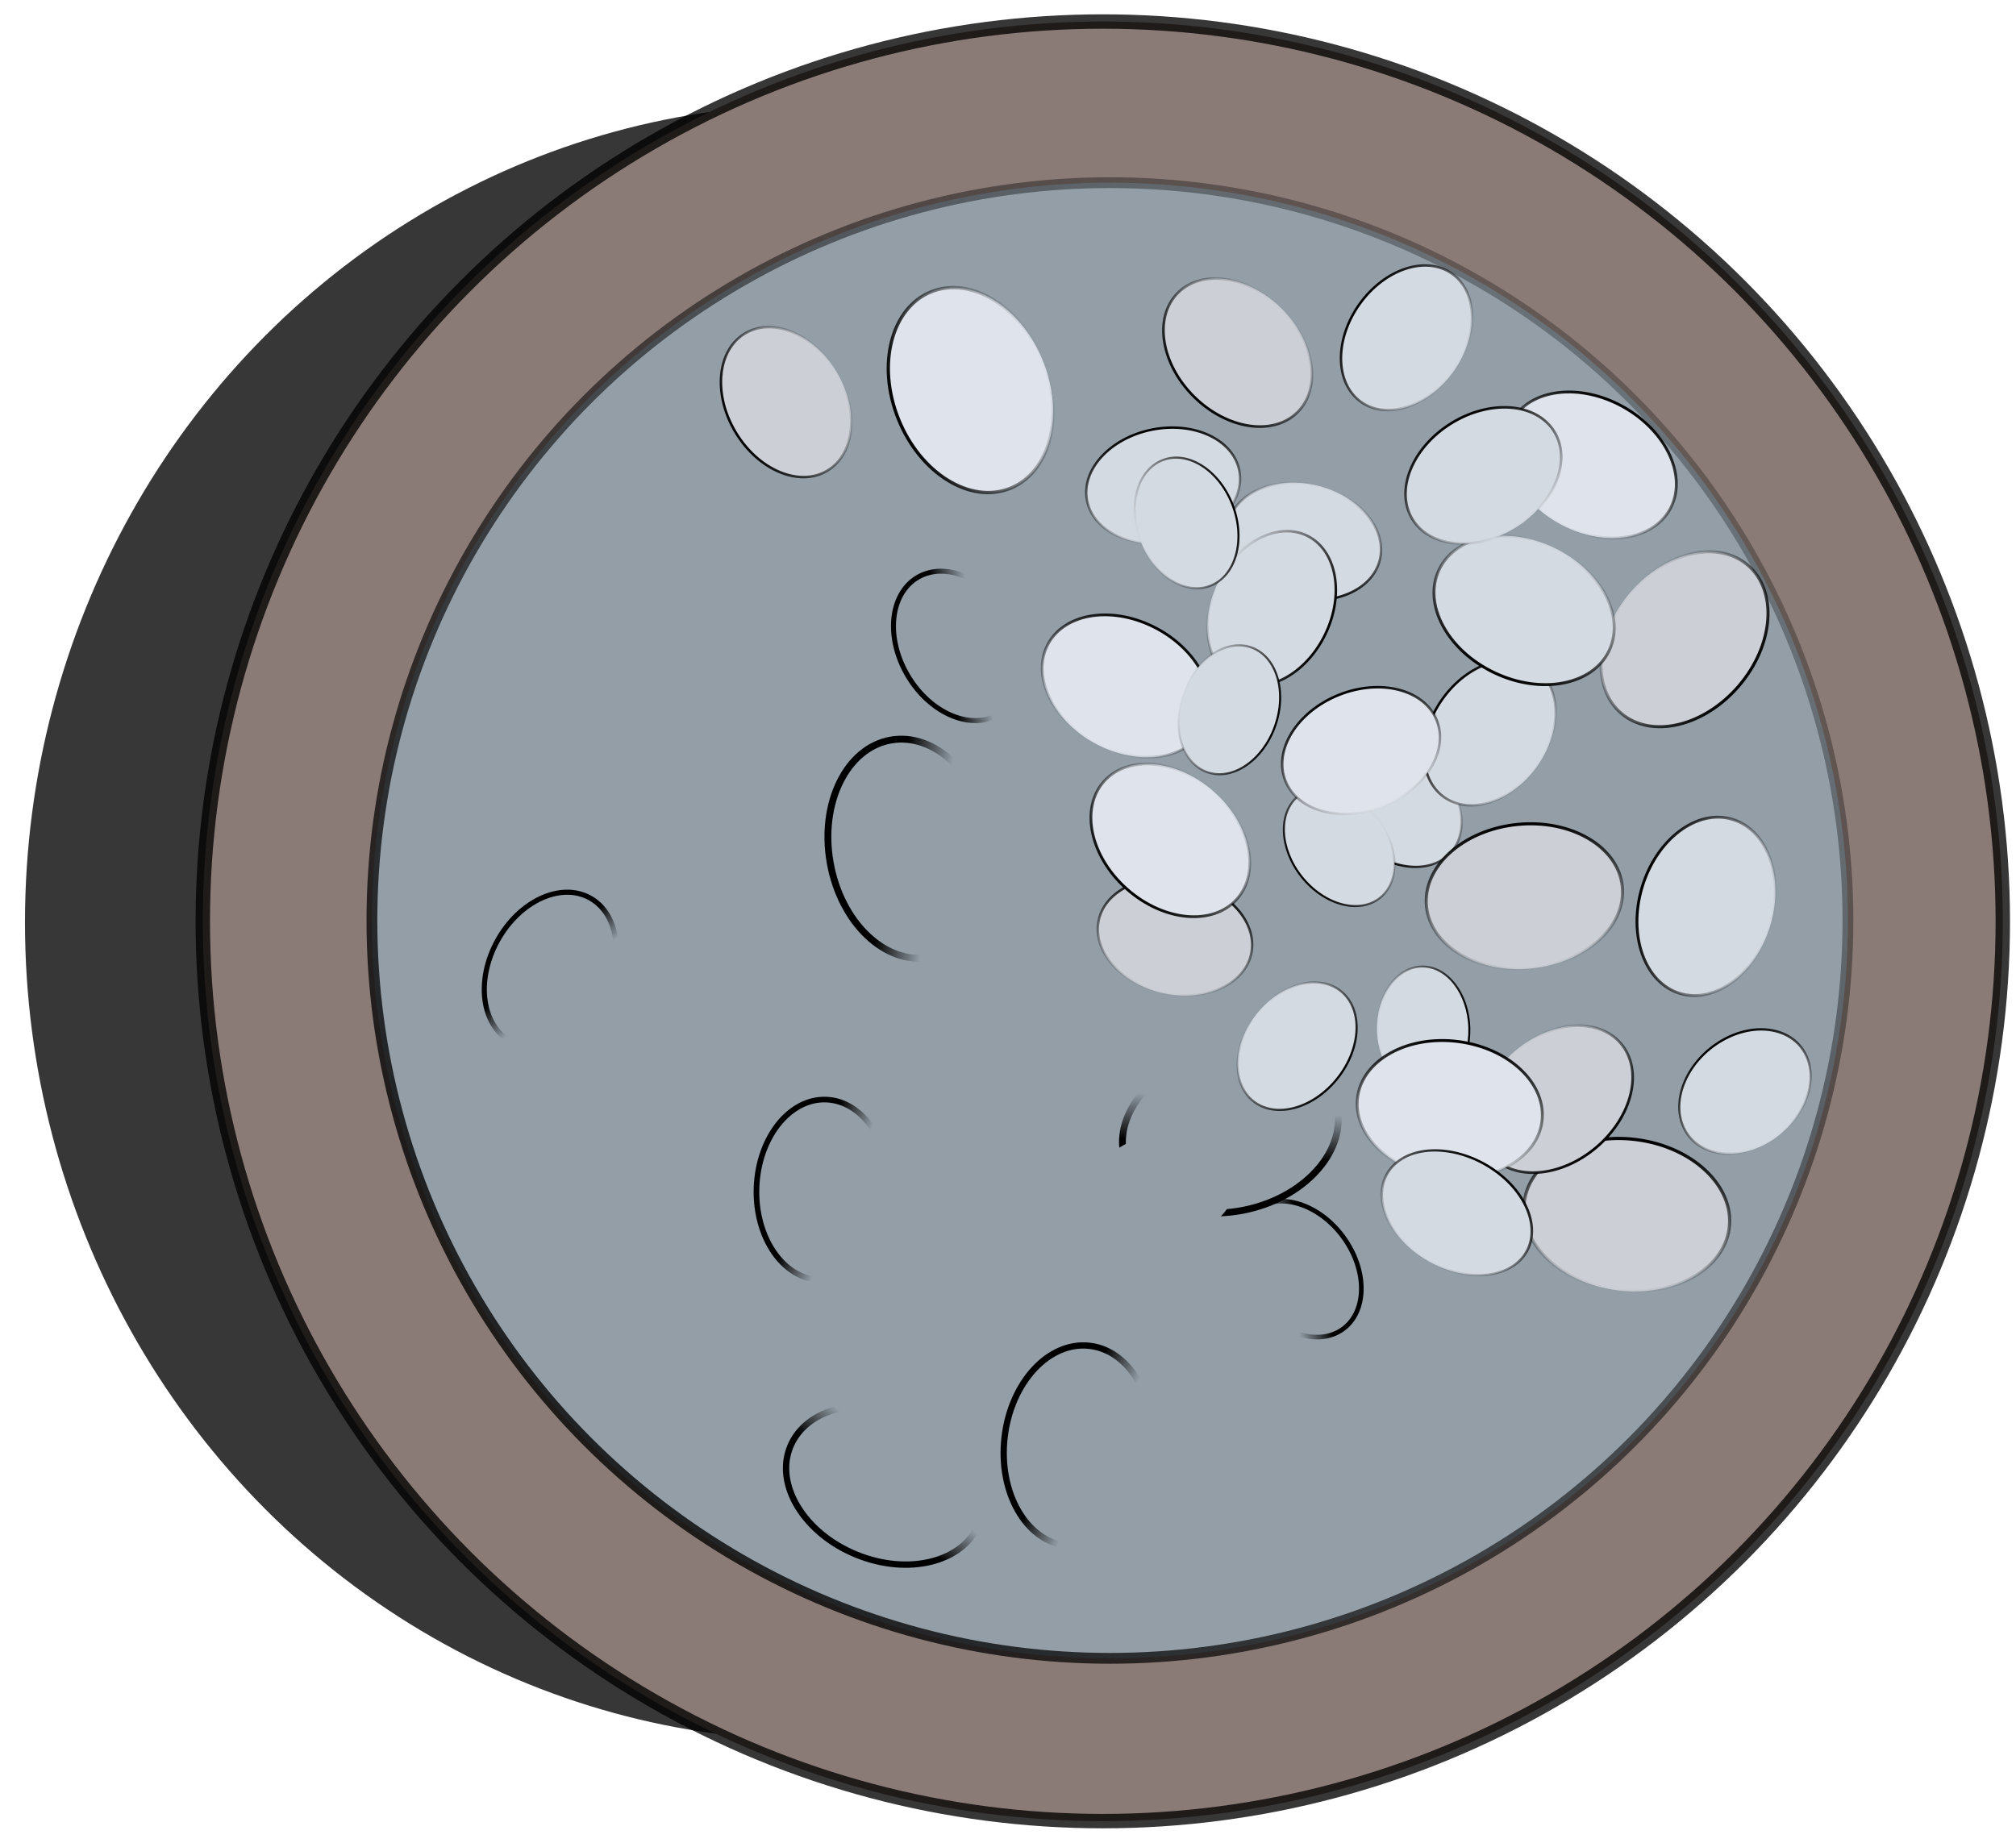 <?xml version="1.0" encoding="UTF-8" standalone="no"?>
<!-- Created with Inkscape (http://www.inkscape.org/) -->

<svg
   xmlns:osb="http://www.openswatchbook.org/uri/2009/osb"
   xmlns:dc="http://purl.org/dc/elements/1.1/"
   xmlns:cc="http://creativecommons.org/ns#"
   xmlns:rdf="http://www.w3.org/1999/02/22-rdf-syntax-ns#"
   xmlns:svg="http://www.w3.org/2000/svg"
   xmlns="http://www.w3.org/2000/svg"
   xmlns:xlink="http://www.w3.org/1999/xlink"
   xmlns:sodipodi="http://sodipodi.sourceforge.net/DTD/sodipodi-0.dtd"
   xmlns:inkscape="http://www.inkscape.org/namespaces/inkscape"
   width="280"
   height="256"
   viewBox="0 0 74.083 67.733"
   version="1.1"
   id="svg8"
   inkscape:version="0.92.5 (2060ec1f9f, 2020-04-08)"
   sodipodi:docname="white stone bowl.svg">
  <defs
     id="defs2">
    <inkscape:path-effect
       effect="bspline"
       id="path-effect6309"
       is_visible="true"
       weight="33.333"
       steps="2"
       helper_size="0"
       apply_no_weight="true"
       apply_with_weight="true"
       only_selected="false" />
    <linearGradient
       inkscape:collect="always"
       id="linearGradient6114">
      <stop
         style="stop-color:#000000;stop-opacity:1;"
         offset="0"
         id="stop6110" />
      <stop
         style="stop-color:#000000;stop-opacity:0;"
         offset="1"
         id="stop6112" />
    </linearGradient>
    <linearGradient
       inkscape:collect="always"
       id="linearGradient5976">
      <stop
         style="stop-color:#000000;stop-opacity:1;"
         offset="0"
         id="stop5972" />
      <stop
         style="stop-color:#000000;stop-opacity:0;"
         offset="1"
         id="stop5974" />
    </linearGradient>
    <linearGradient
       id="Medium_to_Faint_line_"
       inkscape:collect="always">
      <stop
         id="stop4595"
         offset="0"
         style="stop-color:#000000;stop-opacity:1;" />
      <stop
         id="stop4597"
         offset="1"
         style="stop-color:#000000;stop-opacity:0;" />
    </linearGradient>
    <linearGradient
       id="Light_bowl"
       osb:paint="solid">
      <stop
         style="stop-color:#8b7b76;stop-opacity:1;"
         offset="0"
         id="stop4578" />
    </linearGradient>
    <linearGradient
       id="linearGradient4574"
       osb:paint="solid">
      <stop
         style="stop-color:#000000;stop-opacity:1;"
         offset="0"
         id="stop4572" />
    </linearGradient>
    <linearGradient
       id="linearGradient4738"
       osb:paint="solid">
      <stop
         style="stop-color:#000000;stop-opacity:1;"
         offset="0"
         id="stop4736" />
    </linearGradient>
    <linearGradient
       id="linearGradient4713"
       osb:paint="solid">
      <stop
         style="stop-color:#6f4300;stop-opacity:1;"
         offset="0"
         id="stop4711" />
    </linearGradient>
    <linearGradient
       id="Dark_Bowl_Brown"
       osb:paint="solid">
      <stop
         style="stop-color:#52452a;stop-opacity:1;"
         offset="0"
         id="stop4705" />
    </linearGradient>
    <linearGradient
       inkscape:collect="always"
       xlink:href="#Dark_Bowl_Brown"
       id="linearGradient4715"
       x1="17.771"
       y1="263.131"
       x2="84.446"
       y2="263.131"
       gradientUnits="userSpaceOnUse" />
    <linearGradient
       inkscape:collect="always"
       xlink:href="#Light_bowl"
       id="linearGradient4740"
       x1="17.771"
       y1="263.131"
       x2="84.446"
       y2="263.131"
       gradientUnits="userSpaceOnUse"
       gradientTransform="translate(-10.583)" />
<!--    <clipPath-->
<!--       clipPathUnits="userSpaceOnUse"-->
<!--       id="clipPath4833">-->
<!--      <use-->
<!--         x="0"-->
<!--         y="0"-->
<!--         xlink:href="#g4829"-->
<!--         id="use4835"-->
<!--         width="100%"-->
<!--         height="100%" />-->
<!--    </clipPath>-->
    <linearGradient
       inkscape:collect="always"
       xlink:href="#linearGradient4574"
       id="linearGradient4576"
       x1="-85.289"
       y1="138.946"
       x2="115.728"
       y2="138.946"
       gradientUnits="userSpaceOnUse" />
    <linearGradient
       inkscape:collect="always"
       xlink:href="#Medium_to_Faint_line_"
       id="linearGradient4593"
       gradientUnits="userSpaceOnUse"
       x1="20.292"
       y1="48.81"
       x2="80.419"
       y2="-5.105" />
    <linearGradient
       inkscape:collect="always"
       xlink:href="#linearGradient5976"
       id="linearGradient6070"
       gradientUnits="userSpaceOnUse"
       gradientTransform="translate(-0.19,-0.987)"
       x1="-5.969"
       y1="-28.389"
       x2="-7.29"
       y2="-28.858" />
    <linearGradient
       inkscape:collect="always"
       xlink:href="#linearGradient6114"
       id="linearGradient6116"
       x1="-9.663"
       y1="-50.586"
       x2="-4.839"
       y2="-50.586"
       gradientUnits="userSpaceOnUse" />
    <linearGradient
       inkscape:collect="always"
       xlink:href="#linearGradient6114"
       id="linearGradient6176"
       gradientUnits="userSpaceOnUse"
       x1="-9.663"
       y1="-50.586"
       x2="-4.839"
       y2="-50.586"
       gradientTransform="matrix(0.893,0,0,0.893,30.53,-4.564)" />
    <linearGradient
       inkscape:collect="always"
       xlink:href="#linearGradient6114"
       id="linearGradient6180"
       gradientUnits="userSpaceOnUse"
       x1="-9.663"
       y1="-50.586"
       x2="-4.839"
       y2="-50.586"
       gradientTransform="matrix(0.915,0,0,0.915,23.765,73.86)" />
    <linearGradient
       inkscape:collect="always"
       xlink:href="#linearGradient6114"
       id="linearGradient6184"
       gradientUnits="userSpaceOnUse"
       x1="-9.663"
       y1="-50.586"
       x2="-4.839"
       y2="-50.586"
       gradientTransform="matrix(1.181,0,0,1.181,45.27,-5.2)" />
    <linearGradient
       inkscape:collect="always"
       xlink:href="#linearGradient6114"
       id="linearGradient6188"
       gradientUnits="userSpaceOnUse"
       x1="-9.663"
       y1="-50.586"
       x2="-4.839"
       y2="-50.586"
       gradientTransform="matrix(1.015,0,0,1.015,9.847,2.933)" />
    <linearGradient
       inkscape:collect="always"
       xlink:href="#linearGradient6114"
       id="linearGradient6192"
       gradientUnits="userSpaceOnUse"
       x1="-9.663"
       y1="-50.586"
       x2="-4.839"
       y2="-50.586"
       gradientTransform="matrix(0.981,0,0,0.981,-60.75,66.793)" />
    <linearGradient
       inkscape:collect="always"
       xlink:href="#linearGradient6114"
       id="linearGradient6196"
       gradientUnits="userSpaceOnUse"
       x1="-9.663"
       y1="-50.586"
       x2="-4.839"
       y2="-50.586"
       gradientTransform="matrix(0.804,0,0,0.804,-55.408,40.096)" />
    <linearGradient
       inkscape:collect="always"
       xlink:href="#linearGradient6114"
       id="linearGradient6200"
       gradientUnits="userSpaceOnUse"
       x1="-9.663"
       y1="-50.586"
       x2="-4.839"
       y2="-50.586"
       gradientTransform="matrix(0.718,0,0,0.718,-46.209,-2.68)" />
    <linearGradient
       inkscape:collect="always"
       xlink:href="#linearGradient6114"
       id="linearGradient6204"
       gradientUnits="userSpaceOnUse"
       x1="-9.663"
       y1="-50.586"
       x2="-4.839"
       y2="-50.586"
       gradientTransform="matrix(0.838,0,0,0.838,18.506,100.293)" />
    <linearGradient
       inkscape:collect="always"
       xlink:href="#linearGradient6114"
       id="linearGradient6208"
       gradientUnits="userSpaceOnUse"
       x1="-9.663"
       y1="-50.586"
       x2="-4.839"
       y2="-50.586"
       gradientTransform="matrix(0.903,0,0,0.903,66.783,35.991)" />
    <linearGradient
       inkscape:collect="always"
       xlink:href="#linearGradient6114"
       id="linearGradient6212"
       gradientUnits="userSpaceOnUse"
       x1="-9.663"
       y1="-50.586"
       x2="-4.839"
       y2="-50.586"
       gradientTransform="matrix(1.015,0,0,1.015,12.519,104.065)" />
    <linearGradient
       inkscape:collect="always"
       xlink:href="#linearGradient6114"
       id="linearGradient6216"
       gradientUnits="userSpaceOnUse"
       x1="-9.663"
       y1="-50.586"
       x2="-4.839"
       y2="-50.586"
       gradientTransform="matrix(1.063,0,0,1.063,41.094,-4.404)" />
    <linearGradient
       inkscape:collect="always"
       xlink:href="#linearGradient6114"
       id="linearGradient6220"
       gradientUnits="userSpaceOnUse"
       x1="-9.663"
       y1="-50.586"
       x2="-4.839"
       y2="-50.586"
       gradientTransform="matrix(0.966,0,0,0.966,29.834,90.309)" />
    <linearGradient
       inkscape:collect="always"
       xlink:href="#linearGradient6114"
       id="linearGradient6224"
       gradientUnits="userSpaceOnUse"
       x1="-9.663"
       y1="-50.586"
       x2="-4.839"
       y2="-50.586"
       gradientTransform="matrix(0.893,0,0,0.893,-1.484,96.434)" />
    <linearGradient
       inkscape:collect="always"
       xlink:href="#linearGradient6114"
       id="linearGradient6228"
       gradientUnits="userSpaceOnUse"
       x1="-9.663"
       y1="-50.586"
       x2="-4.839"
       y2="-50.586"
       gradientTransform="matrix(1.125,0,0,1.125,46.66,4.569)" />
    <linearGradient
       inkscape:collect="always"
       xlink:href="#linearGradient6114"
       id="linearGradient6232"
       gradientUnits="userSpaceOnUse"
       x1="-9.663"
       y1="-50.586"
       x2="-4.839"
       y2="-50.586"
       gradientTransform="matrix(0.747,0,0,0.747,24.554,92.763)" />
    <linearGradient
       inkscape:collect="always"
       xlink:href="#linearGradient6114"
       id="linearGradient6236"
       gradientUnits="userSpaceOnUse"
       x1="-9.663"
       y1="-50.586"
       x2="-4.839"
       y2="-50.586"
       gradientTransform="matrix(1.035,0,0,1.035,-6.359,-6.936)" />
    <linearGradient
       inkscape:collect="always"
       xlink:href="#linearGradient6114"
       id="linearGradient6240"
       gradientUnits="userSpaceOnUse"
       x1="-9.663"
       y1="-50.586"
       x2="-4.839"
       y2="-50.586"
       gradientTransform="matrix(1.212,0,0,1.212,36.524,87.915)" />
    <linearGradient
       inkscape:collect="always"
       xlink:href="#linearGradient6114"
       id="linearGradient6244"
       gradientUnits="userSpaceOnUse"
       x1="-9.663"
       y1="-50.586"
       x2="-4.839"
       y2="-50.586"
       gradientTransform="matrix(0.885,0,0,0.907,11.378,-24.202)" />
    <linearGradient
       inkscape:collect="always"
       xlink:href="#linearGradient6114"
       id="linearGradient6248"
       gradientUnits="userSpaceOnUse"
       x1="-9.663"
       y1="-50.586"
       x2="-4.839"
       y2="-50.586"
       gradientTransform="matrix(0.887,0,0,0.887,32.32,6.471)" />
    <linearGradient
       inkscape:collect="always"
       xlink:href="#linearGradient6114"
       id="linearGradient6252"
       gradientUnits="userSpaceOnUse"
       x1="-9.663"
       y1="-50.586"
       x2="-4.839"
       y2="-50.586"
       gradientTransform="matrix(1.04,0,0,1.04,77.17,66.497)" />
    <linearGradient
       inkscape:collect="always"
       xlink:href="#linearGradient6114"
       id="linearGradient6256"
       gradientUnits="userSpaceOnUse"
       x1="-9.663"
       y1="-50.586"
       x2="-4.839"
       y2="-50.586"
       gradientTransform="matrix(1.114,0,0,1.114,-54.25,78.7)" />
    <linearGradient
       inkscape:collect="always"
       xlink:href="#linearGradient6114"
       id="linearGradient6260"
       gradientUnits="userSpaceOnUse"
       x1="-9.663"
       y1="-50.586"
       x2="-4.839"
       y2="-50.586"
       gradientTransform="matrix(0.932,0,0,0.932,50.977,11.003)" />
    <linearGradient
       inkscape:collect="always"
       xlink:href="#linearGradient6114"
       id="linearGradient6264"
       gradientUnits="userSpaceOnUse"
       x1="-9.663"
       y1="-50.586"
       x2="-4.839"
       y2="-50.586"
       gradientTransform="matrix(1.077,0,0,1.077,11.61,114.712)" />
    <linearGradient
       inkscape:collect="always"
       xlink:href="#linearGradient6114"
       id="linearGradient6268"
       gradientUnits="userSpaceOnUse"
       x1="-9.663"
       y1="-50.586"
       x2="-4.839"
       y2="-50.586"
       gradientTransform="matrix(0.926,0,0,0.926,-45.088,47.224)" />
    <linearGradient
       inkscape:collect="always"
       xlink:href="#linearGradient6114"
       id="linearGradient6272"
       gradientUnits="userSpaceOnUse"
       x1="-9.663"
       y1="-50.586"
       x2="-4.839"
       y2="-50.586"
       gradientTransform="matrix(0.769,0,0,0.769,-28.571,5.648)" />
    <linearGradient
       inkscape:collect="always"
       xlink:href="#linearGradient6114"
       id="linearGradient6276"
       gradientUnits="userSpaceOnUse"
       x1="-9.663"
       y1="-50.586"
       x2="-4.839"
       y2="-50.586"
       gradientTransform="matrix(0.757,0,0,0.757,-45.788,28.671)" />
    <linearGradient
       inkscape:collect="always"
       xlink:href="#linearGradient6114"
       id="linearGradient6280"
       gradientUnits="userSpaceOnUse"
       x1="-9.663"
       y1="-50.586"
       x2="-4.839"
       y2="-50.586"
       gradientTransform="matrix(0.953,0,0,0.953,50.53,11.159)" />
    <linearGradient
       inkscape:collect="always"
       xlink:href="#linearGradient6114"
       id="linearGradient6284"
       gradientUnits="userSpaceOnUse"
       x1="-9.663"
       y1="-50.586"
       x2="-4.839"
       y2="-50.586"
       gradientTransform="matrix(0.899,0,0,0.899,55.86,25.711)" />
    <linearGradient
       inkscape:collect="always"
       xlink:href="#linearGradient6114"
       id="linearGradient6292"
       gradientUnits="userSpaceOnUse"
       x1="-9.663"
       y1="-50.586"
       x2="-4.839"
       y2="-50.586"
       gradientTransform="matrix(0.872,0,0,0.812,73.557,-0.852)" />
  </defs>
  <sodipodi:namedview
     id="base"
     pagecolor="#ffffff"
     bordercolor="#666666"
     borderopacity="1.0"
     inkscape:pageopacity="0.0"
     inkscape:pageshadow="2"
     inkscape:zoom="1.1242998"
     inkscape:cx="102.13679"
     inkscape:cy="178.46056"
     inkscape:document-units="mm"
     inkscape:current-layer="layer8"
     showgrid="false"
     units="px"
     inkscape:window-width="1384"
     inkscape:window-height="892"
     inkscape:window-x="153"
     inkscape:window-y="186"
     inkscape:window-maximized="0"
     inkscape:snap-global="false" />
  <g
     inkscape:groupmode="layer"
     id="layer2"
     inkscape:label="Outside Shadow"
     style="display:inline"
     sodipodi:insensitive="true">
    <ellipse
       style="opacity:1;vector-effect:none;fill:#000000;fill-opacity:0.784;fill-rule:evenodd;stroke:none;stroke-width:5.927;stroke-linecap:butt;stroke-linejoin:miter;stroke-miterlimit:4;stroke-dasharray:none;stroke-dashoffset:0;stroke-opacity:0"
       id="path4562-7"
       cx="30.049"
       cy="33.904"
       rx="29.131"
       ry="30.068" />
  </g>
  <g
     inkscape:label="Outside"
     inkscape:groupmode="layer"
     id="layer1"
     style="display:inline"
     sodipodi:insensitive="true"
     transform="translate(0,-229.267)">
    <circle
       style="opacity:1;vector-effect:none;fill:url(#linearGradient4740);fill-opacity:1;fill-rule:evenodd;stroke:#000000;stroke-width:0.529;stroke-linecap:butt;stroke-linejoin:miter;stroke-miterlimit:4;stroke-dasharray:none;stroke-dashoffset:0;stroke-opacity:0.784"
       id="path4558"
       cx="40.525"
       cy="263.131"
       r="33.073" />
  </g>
  <g
     inkscape:groupmode="layer"
     id="layer5"
     inkscape:label="Inner Shadow"
     style="display:none"
     sodipodi:insensitive="true">
    <g
       inkscape:groupmode="layer"
       id="layer7"
       inkscape:label="Inner Shadow Clip"
       sodipodi:insensitive="true"
       style="display:inline" />
    <g
       id="g4831"
       clip-path="url(#clipPath4833)"
       transform="matrix(0.959,-0.053,0.048,0.998,-65.398,-16.454)">
<!--      <g-->
<!--         inkscape:label="Clip"-->
<!--         id="g4829">-->
<!--        <path-->
<!--           style="opacity:1;vector-effect:none;fill:#000000;fill-opacity:0.58035715;fill-rule:evenodd;stroke:none;stroke-width:6.56975222;stroke-linecap:butt;stroke-linejoin:miter;stroke-miterlimit:4;stroke-dasharray:none;stroke-dashoffset:0;stroke-opacity:0"-->
<!--           d="M 94.083906,25.632085 A 32.8042,32.8042 0 0 0 73.303777,56.145468 32.8042,32.8042 0 0 0 88.962253,84.063661 36.312115,37.189095 0 0 1 77.402752,56.917514 36.312115,37.189095 0 0 1 94.083906,25.632085 Z"-->
<!--           id="path4562"-->
<!--           inkscape:connector-curvature="0" />-->
<!--      </g>-->
    </g>
    <circle
       style="opacity:1;vector-effect:none;fill:#000000;fill-opacity:0;fill-rule:evenodd;stroke:none;stroke-width:6.57;stroke-linecap:butt;stroke-linejoin:miter;stroke-miterlimit:4;stroke-dasharray:none;stroke-dashoffset:0;stroke-opacity:0"
       id="path4562-5"
       cx="44.442"
       cy="34.247"
       r="32.804" />
  </g>
  <g
     inkscape:groupmode="layer"
     id="layer6"
     inkscape:label="Inner"
     style="display:inline"
     sodipodi:insensitive="true">
    <circle
       style="opacity:1;vector-effect:none;fill:#939ea7;fill-opacity:1;fill-rule:evenodd;stroke:url(#linearGradient4593);stroke-width:0.397;stroke-linecap:butt;stroke-linejoin:miter;stroke-miterlimit:4;stroke-dasharray:none;stroke-dashoffset:0;stroke-opacity:0.784"
       id="path4562-8"
       cx="40.787"
       cy="33.834"
       r="27.12" />
  </g>
  <g
     inkscape:groupmode="layer"
     id="layer8"
     inkscape:label="Inner 1" />
  <g
     inkscape:label="Stones Under"
     id="g5846"
     inkscape:groupmode="layer"
     style="display:inline"
     sodipodi:insensitive="true">
    <ellipse
       transform="rotate(80.318)"
       ry="3.213"
       rx="2.362"
       cy="-35.731"
       cx="-12.531"
       id="ellipse5790"
       style="fill:#d4dae1;fill-opacity:1;stroke:none;stroke-width:4.22;stroke-miterlimit:4;stroke-dasharray:none;stroke-opacity:0" />
    <ellipse
       transform="rotate(80.318)"
       ry="3.213"
       rx="2.362"
       cy="-30.885"
       cx="-6.244"
       id="ellipse5844"
       style="fill:#939ea7;fill-opacity:1;stroke:url(#linearGradient6070);stroke-width:0.2;stroke-linecap:square;stroke-linejoin:round;stroke-miterlimit:4;stroke-dasharray:none;stroke-dashoffset:0;stroke-opacity:1;paint-order:markers stroke fill" />
    <use
       id="use6032"
       x="0"
       y="0"
       width="100%"
       height="100%"
       inkscape:spray-origin="#ellipse5844"
       xlink:href="#ellipse5844"
       transform="matrix(-0.824,0.381,-0.381,-0.824,45.849,3.688)" />
    <use
       id="use6034"
       x="0"
       y="0"
       width="100%"
       height="100%"
       inkscape:spray-origin="#ellipse5844"
       xlink:href="#ellipse5844"
       transform="matrix(0.009,1.262,-1.262,0.009,18.856,-5.8)" />
    <use
       id="use6036"
       x="0"
       y="0"
       width="100%"
       height="100%"
       inkscape:spray-origin="#ellipse5844"
       xlink:href="#ellipse5844"
       transform="matrix(0.229,-1.103,1.103,0.229,27.476,69.838)" />
    <use
       id="use6038"
       x="0"
       y="0"
       width="100%"
       height="100%"
       inkscape:spray-origin="#ellipse5844"
       xlink:href="#ellipse5844"
       transform="matrix(-0.378,-0.759,0.759,-0.378,67.471,64.67)" />
    <use
       id="use6040"
       x="0"
       y="0"
       width="100%"
       height="100%"
       inkscape:spray-origin="#ellipse5844"
       xlink:href="#ellipse5844"
       transform="matrix(-0.164,0.916,-0.916,-0.164,31.211,13.909)" />
    <use
       id="use6048"
       x="0"
       y="0"
       width="100%"
       height="100%"
       inkscape:spray-origin="#ellipse5844"
       xlink:href="#ellipse5844"
       transform="matrix(-0.212,1.01,-1.01,-0.212,25.006,11.635)" />
    <use
       id="use6050"
       x="0"
       y="0"
       width="100%"
       height="100%"
       inkscape:spray-origin="#ellipse5844"
       xlink:href="#ellipse5844"
       transform="matrix(0.665,-0.348,0.348,0.665,26.593,73.121)" />
    <use
       id="use6052"
       x="0"
       y="0"
       width="100%"
       height="100%"
       inkscape:spray-origin="#ellipse5844"
       xlink:href="#ellipse5844"
       transform="matrix(0.989,0.618,-0.618,0.989,-3.578,47.649)" />
    <use
       id="use6054"
       x="0"
       y="0"
       width="100%"
       height="100%"
       inkscape:spray-origin="#ellipse5844"
       xlink:href="#ellipse5844"
       transform="matrix(0.097,-0.796,0.796,0.097,37.963,69.07)" />
    <use
       id="use6056"
       x="0"
       y="0"
       width="100%"
       height="100%"
       inkscape:spray-origin="#ellipse5844"
       xlink:href="#ellipse5844"
       transform="matrix(-0.322,1.105,-1.105,-0.322,36.541,17.004)" />
    <use
       id="use6058"
       x="0"
       y="0"
       width="100%"
       height="100%"
       inkscape:spray-origin="#ellipse5844"
       xlink:href="#ellipse5844"
       transform="matrix(-0.733,-0.567,0.567,-0.733,65.244,52.725)" />
    <use
       id="use6060"
       x="0"
       y="0"
       width="100%"
       height="100%"
       inkscape:spray-origin="#ellipse5844"
       xlink:href="#ellipse5844"
       transform="matrix(1.247,-0.077,0.077,1.247,9.431,57.984)" />
    <use
       id="use6062"
       x="0"
       y="0"
       width="100%"
       height="100%"
       inkscape:spray-origin="#ellipse5844"
       xlink:href="#ellipse5844"
       transform="matrix(0.842,-0.011,0.011,0.842,18.116,53.536)" />
    <use
       id="use6064"
       x="0"
       y="0"
       width="100%"
       height="100%"
       inkscape:spray-origin="#ellipse5844"
       xlink:href="#ellipse5844"
       transform="matrix(-0.585,0.733,-0.733,-0.585,29.099,7.456)" />
    <use
       id="use6066"
       x="0"
       y="0"
       width="100%"
       height="100%"
       inkscape:spray-origin="#ellipse5844"
       xlink:href="#ellipse5844"
       transform="matrix(0.725,-0.106,0.106,0.725,9.979,29.861)" />
    <use
       id="use6068"
       x="0"
       y="0"
       width="100%"
       height="100%"
       inkscape:spray-origin="#ellipse5844"
       xlink:href="#ellipse5844"
       transform="matrix(0.327,0.85,-0.85,0.327,15.952,2.466)" />
  </g>
  <g
     inkscape:groupmode="layer"
     id="layer3"
     inkscape:label="Stones"
     style="display:inline"
     sodipodi:insensitive="true">
    <ellipse
       style="fill:#d4dae1;fill-opacity:1;stroke:url(#linearGradient6116);stroke-width:0.1;stroke-miterlimit:4;stroke-dasharray:none;stroke-opacity:1"
       id="path4583"
       cx="-7.251"
       cy="-50.586"
       rx="2.362"
       ry="3.213"
       transform="rotate(80.318)" />
    <ellipse
       transform="rotate(102.754)"
       ry="2.868"
       rx="2.109"
       cy="-49.715"
       cx="24.058"
       id="use5533"
       style="fill:#ccd0d6;fill-opacity:1;stroke:url(#linearGradient6176);stroke-width:0.089;stroke-miterlimit:4;stroke-dasharray:none;stroke-opacity:1" />
    <ellipse
       transform="rotate(-31.042)"
       ry="2.941"
       rx="2.162"
       cy="27.559"
       cx="17.129"
       id="use5535"
       style="fill:#ccd0d6;fill-opacity:1;stroke:url(#linearGradient6180);stroke-width:0.092;stroke-miterlimit:4;stroke-dasharray:none;stroke-opacity:1" />
    <ellipse
       transform="rotate(97.296)"
       ry="3.796"
       rx="2.791"
       cy="-64.966"
       cx="36.703"
       id="use5537"
       style="fill:#ccd0d6;fill-opacity:1;stroke:url(#linearGradient6184);stroke-width:0.118;stroke-miterlimit:4;stroke-dasharray:none;stroke-opacity:1" />
    <ellipse
       transform="rotate(118.412)"
       ry="3.26"
       rx="2.397"
       cy="-48.398"
       cx="2.49"
       id="use5539"
       style="fill:#dfe4ec;fill-opacity:1;stroke:url(#linearGradient6188);stroke-width:0.101;stroke-miterlimit:4;stroke-dasharray:none;stroke-opacity:1" />
    <ellipse
       transform="rotate(-130.549)"
       ry="3.151"
       rx="2.317"
       cy="17.174"
       cx="-67.863"
       id="use5543"
       style="fill:#ccd0d6;fill-opacity:1;stroke:url(#linearGradient6192);stroke-width:0.098;stroke-miterlimit:4;stroke-dasharray:none;stroke-opacity:1" />
    <ellipse
       transform="rotate(-141.645)"
       ry="2.583"
       rx="1.899"
       cy="-0.576"
       cx="-61.238"
       id="use5549"
       style="fill:#d4dae1;fill-opacity:1;stroke:url(#linearGradient6196);stroke-width:0.08;stroke-miterlimit:4;stroke-dasharray:none;stroke-opacity:1" />
    <ellipse
       transform="rotate(178.688)"
       ry="2.308"
       rx="1.697"
       cy="-39.022"
       cx="-51.418"
       id="use5551"
       style="fill:#d4dae1;fill-opacity:1;stroke:url(#linearGradient6200);stroke-width:0.072;stroke-miterlimit:4;stroke-dasharray:none;stroke-opacity:1" />
    <ellipse
       transform="rotate(-47.956)"
       ry="2.693"
       rx="1.981"
       cy="57.884"
       cx="12.427"
       id="use5559"
       style="fill:#d4dae1;fill-opacity:1;stroke:url(#linearGradient6204);stroke-width:0.084;stroke-miterlimit:4;stroke-dasharray:none;stroke-opacity:1" />
    <ellipse
       transform="rotate(35.347)"
       ry="2.902"
       rx="2.134"
       cy="-9.704"
       cx="60.233"
       id="use5561"
       style="fill:#d4dae1;fill-opacity:1;stroke:url(#linearGradient6208);stroke-width:0.09;stroke-miterlimit:4;stroke-dasharray:none;stroke-opacity:1" />
    <ellipse
       transform="rotate(-48.727)"
       ry="3.262"
       rx="2.399"
       cy="52.698"
       cx="5.156"
       id="use5577"
       style="fill:#dfe4ec;fill-opacity:1;stroke:url(#linearGradient6212);stroke-width:0.102;stroke-miterlimit:4;stroke-dasharray:none;stroke-opacity:1" />
    <ellipse
       transform="rotate(97.588)"
       ry="3.416"
       rx="2.512"
       cy="-58.193"
       cx="33.384"
       id="use5581"
       style="fill:#dfe4ec;fill-opacity:1;stroke:url(#linearGradient6216);stroke-width:0.106;stroke-miterlimit:4;stroke-dasharray:none;stroke-opacity:1" />
    <ellipse
       transform="rotate(-45.239)"
       ry="3.105"
       rx="2.283"
       cy="41.419"
       cx="22.826"
       id="use5585"
       style="fill:#ccd0d6;fill-opacity:1;stroke:url(#linearGradient6220);stroke-width:0.097;stroke-miterlimit:4;stroke-dasharray:none;stroke-opacity:1" />
    <ellipse
       transform="rotate(-76.27)"
       ry="2.868"
       rx="2.109"
       cy="51.272"
       cx="-7.958"
       id="use5595"
       style="fill:#d4dae1;fill-opacity:1;stroke:url(#linearGradient6224);stroke-width:0.089;stroke-miterlimit:4;stroke-dasharray:none;stroke-opacity:1" />
    <ellipse
       transform="rotate(84.136)"
       ry="3.616"
       rx="2.658"
       cy="-52.358"
       cx="38.5"
       id="use5597"
       style="fill:#ccd0d6;fill-opacity:1;stroke:url(#linearGradient6228);stroke-width:0.113;stroke-miterlimit:4;stroke-dasharray:none;stroke-opacity:1" />
    <ellipse
       transform="rotate(-38.496)"
       ry="2.399"
       rx="1.764"
       cy="54.995"
       cx="19.141"
       id="use5599"
       style="fill:#d4dae1;fill-opacity:1;stroke:url(#linearGradient6232);stroke-width:0.075;stroke-miterlimit:4;stroke-dasharray:none;stroke-opacity:1" />
    <ellipse
       transform="rotate(119.457)"
       ry="3.327"
       rx="2.446"
       cy="-59.312"
       cx="-13.867"
       id="use5605"
       style="fill:#dfe4ec;fill-opacity:1;stroke:url(#linearGradient6236);stroke-width:0.104;stroke-miterlimit:4;stroke-dasharray:none;stroke-opacity:1" />
    <ellipse
       transform="rotate(-21.924)"
       ry="3.893"
       rx="2.862"
       cy="26.619"
       cx="27.738"
       id="use5621"
       style="fill:#dfe4ec;fill-opacity:1;stroke:url(#linearGradient6240);stroke-width:0.121;stroke-miterlimit:4;stroke-dasharray:none;stroke-opacity:1" />
    <ellipse
       transform="matrix(-0.678,0.736,-0.812,-0.584,0,0)"
       ry="2.913"
       rx="2.09"
       cy="-70.074"
       cx="4.965"
       id="use5623"
       style="fill:#d4dae1;fill-opacity:1;stroke:url(#linearGradient6244);stroke-width:0.09;stroke-miterlimit:4;stroke-dasharray:none;stroke-opacity:1" />
    <ellipse
       transform="rotate(78.686)"
       ry="2.851"
       rx="2.096"
       cy="-38.411"
       cx="25.886"
       id="use5627"
       style="fill:#d4dae1;fill-opacity:1;stroke:url(#linearGradient6248);stroke-width:0.089;stroke-miterlimit:4;stroke-dasharray:none;stroke-opacity:1" />
    <ellipse
       transform="rotate(16.709)"
       ry="3.342"
       rx="2.457"
       cy="13.882"
       cx="69.628"
       id="use6138"
       style="fill:#d4dae1;fill-opacity:1;stroke:url(#linearGradient6252);stroke-width:0.104;stroke-miterlimit:4;stroke-dasharray:none;stroke-opacity:1" />
    <ellipse
       transform="rotate(-139.5)"
       ry="3.58"
       rx="2.632"
       cy="22.335"
       cx="-62.33"
       id="use6142"
       style="fill:#ccd0d6;fill-opacity:1;stroke:url(#linearGradient6256);stroke-width:0.111;stroke-miterlimit:4;stroke-dasharray:none;stroke-opacity:1" />
    <ellipse
       transform="rotate(68.157)"
       ry="2.995"
       rx="2.203"
       cy="-36.161"
       cx="44.217"
       id="use6156"
       style="fill:#dfe4ec;fill-opacity:1;stroke:url(#linearGradient6260);stroke-width:0.093;stroke-miterlimit:4;stroke-dasharray:none;stroke-opacity:1" />
    <ellipse
       transform="rotate(-64.567)"
       ry="3.461"
       rx="2.545"
       cy="60.211"
       cx="3.798"
       id="use6158"
       style="fill:#d4dae1;fill-opacity:1;stroke:url(#linearGradient6264);stroke-width:0.108;stroke-miterlimit:4;stroke-dasharray:none;stroke-opacity:1" />
    <ellipse
       transform="rotate(-154.013)"
       ry="2.976"
       rx="2.188"
       cy="0.371"
       cx="-51.804"
       id="use6160"
       style="fill:#d4dae1;fill-opacity:1;stroke:url(#linearGradient6268);stroke-width:0.093;stroke-miterlimit:4;stroke-dasharray:none;stroke-opacity:1" />
    <ellipse
       transform="rotate(159.56)"
       ry="2.47"
       rx="1.816"
       cy="-33.238"
       cx="-34.145"
       id="use6162"
       style="fill:#d4dae1;fill-opacity:1;stroke:url(#linearGradient6272);stroke-width:0.077;stroke-miterlimit:4;stroke-dasharray:none;stroke-opacity:1" />
    <ellipse
       transform="rotate(-160.598)"
       ry="2.431"
       rx="1.787"
       cy="-9.601"
       cx="-51.274"
       id="use6164"
       style="fill:#d4dae1;fill-opacity:1;stroke:url(#linearGradient6276);stroke-width:0.076;stroke-miterlimit:4;stroke-dasharray:none;stroke-opacity:1" />
    <ellipse
       transform="rotate(58.141)"
       ry="3.063"
       rx="2.252"
       cy="-37.074"
       cx="43.616"
       id="use6166"
       style="fill:#d4dae1;fill-opacity:1;stroke:url(#linearGradient6280);stroke-width:0.095;stroke-miterlimit:4;stroke-dasharray:none;stroke-opacity:1" />
    <ellipse
       transform="rotate(35.35)"
       ry="2.889"
       rx="2.124"
       cy="-19.777"
       cx="49.34"
       id="use6168"
       style="fill:#d4dae1;fill-opacity:1;stroke:url(#linearGradient6284);stroke-width:0.09;stroke-miterlimit:4;stroke-dasharray:none;stroke-opacity:1" />
    <ellipse
       transform="matrix(0.414,0.91,-0.865,0.502,0,0)"
       ry="2.61"
       rx="2.06"
       cy="-41.952"
       cx="67.234"
       id="use6172"
       style="fill:#d4dae1;fill-opacity:1;stroke:url(#linearGradient6292);stroke-width:0.084;stroke-miterlimit:4;stroke-dasharray:none;stroke-opacity:1" />
  </g>
  <g
     inkscape:groupmode="layer"
     id="layer4"
     inkscape:label="bg"
     style="display:inline">
  </g>
</svg>
